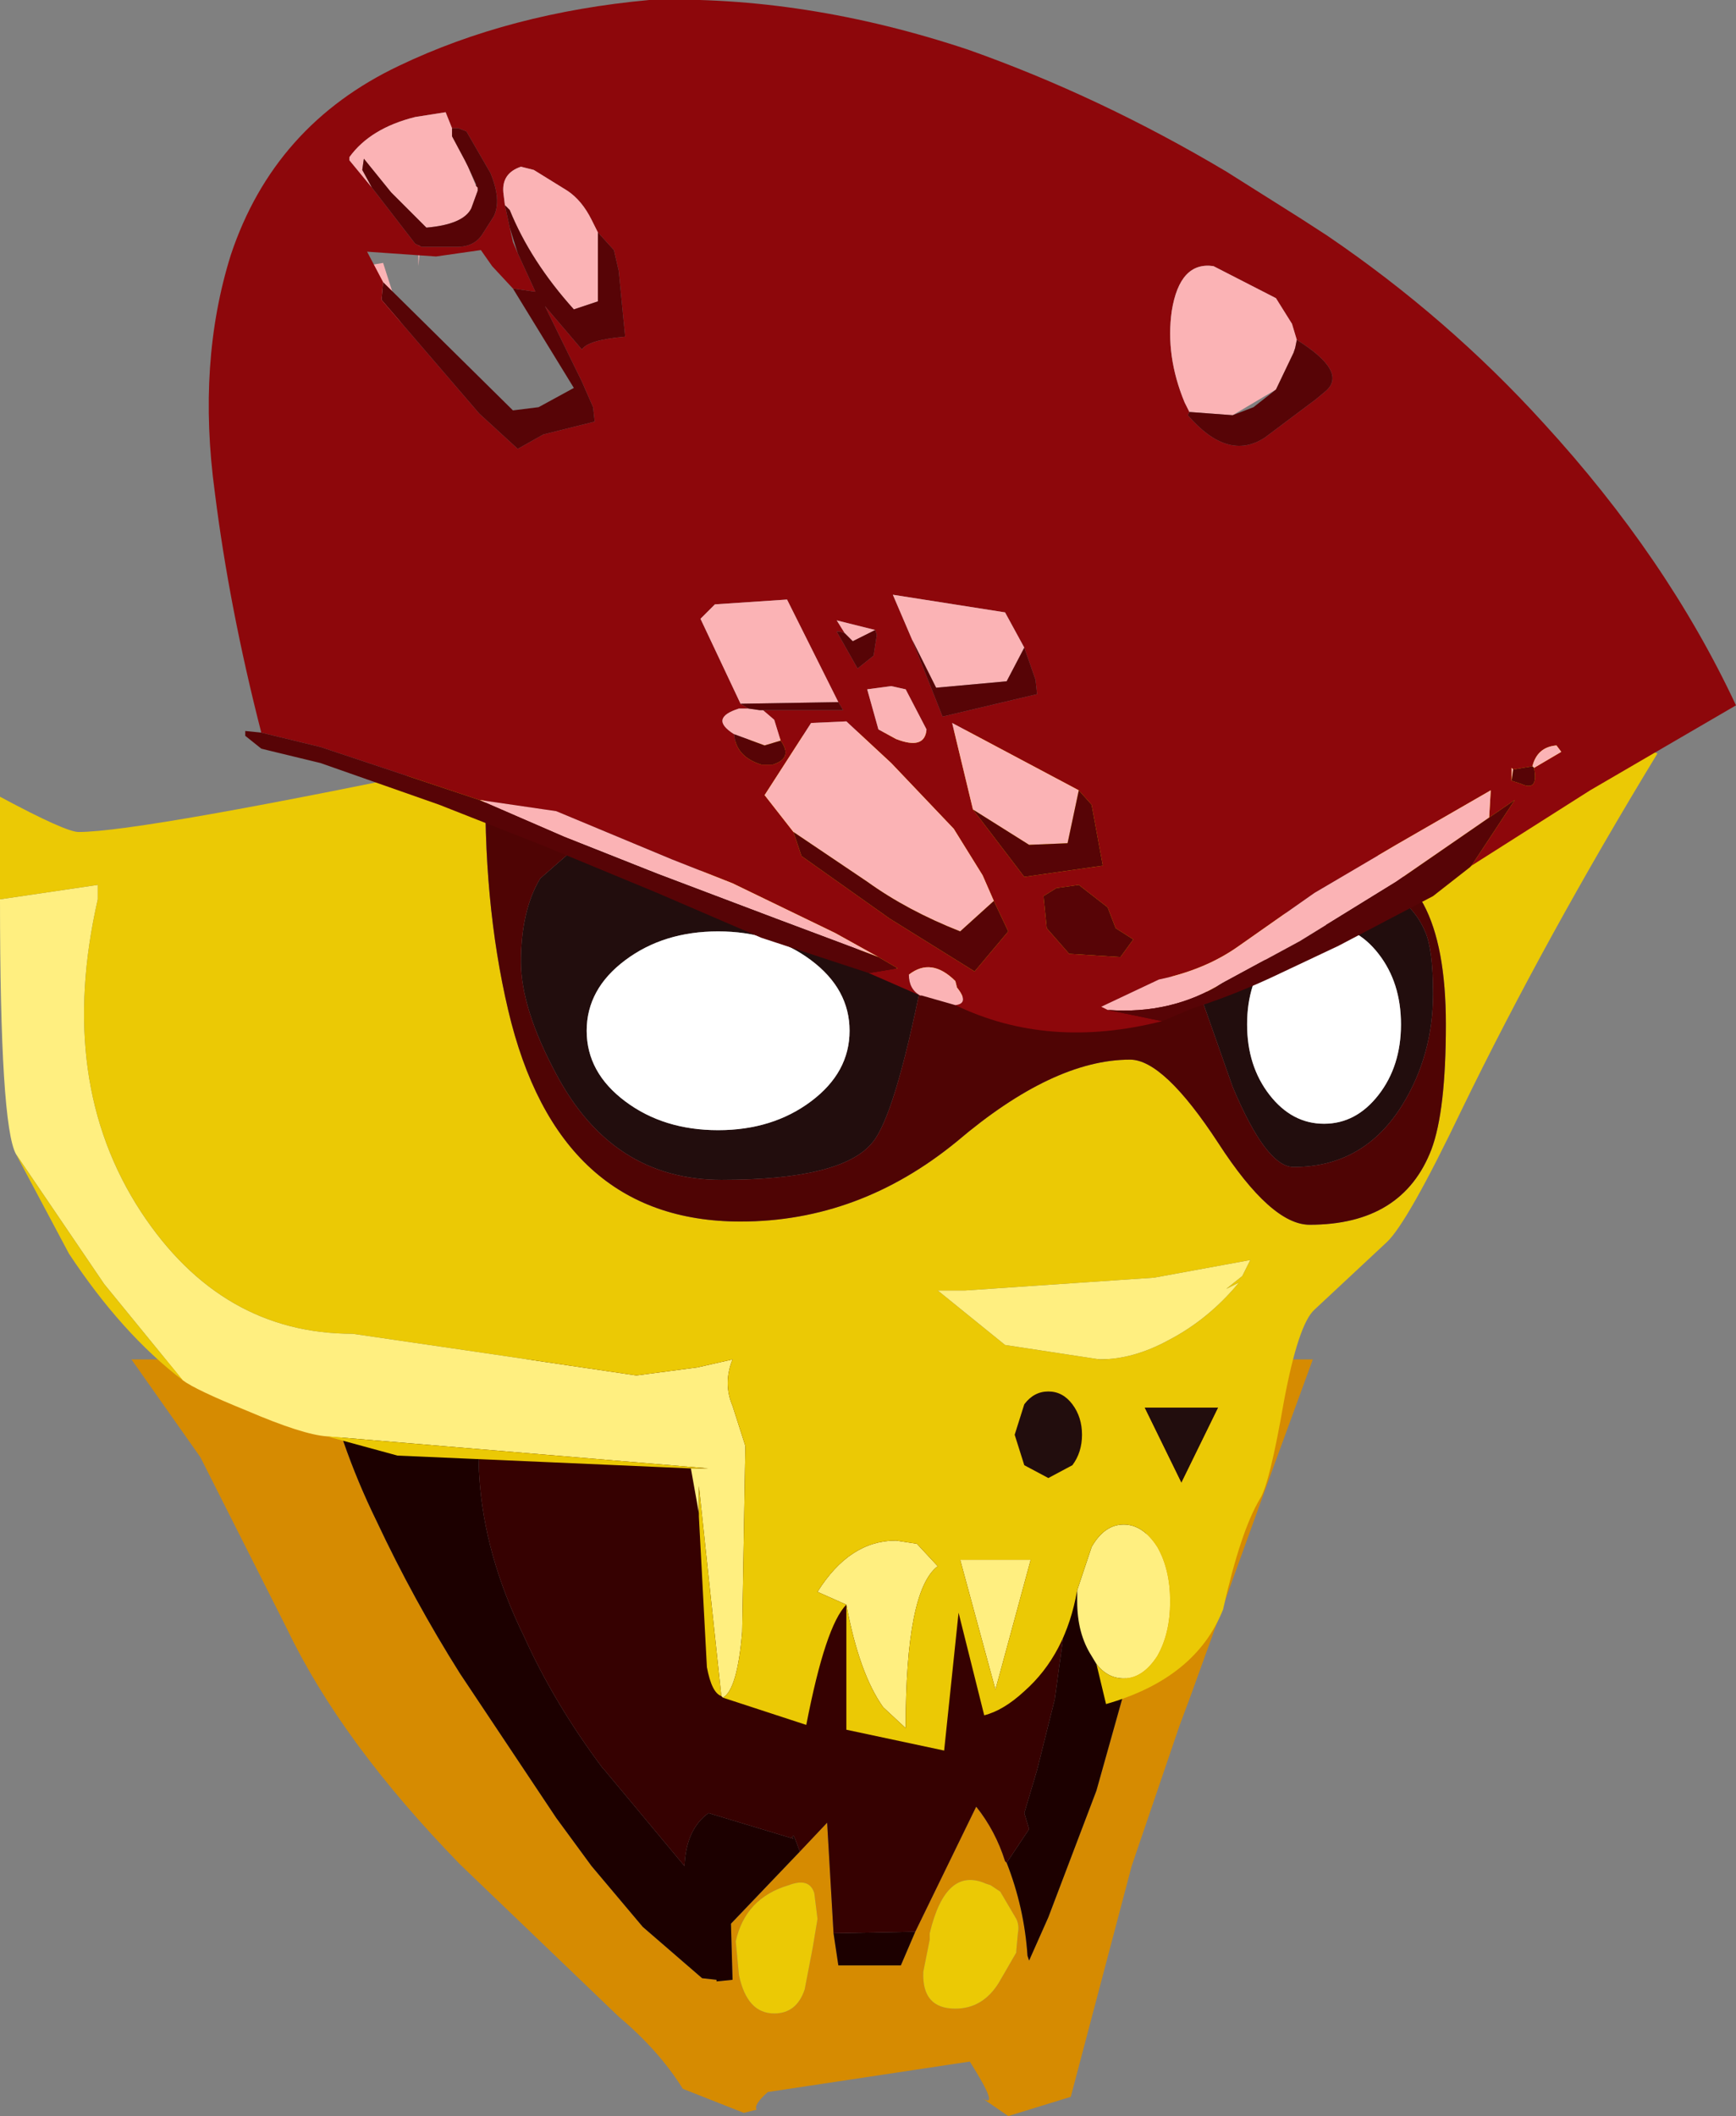 <?xml version="1.0" encoding="UTF-8" standalone="no"?>
<svg xmlns:xlink="http://www.w3.org/1999/xlink" height="66.0px" width="54.15px" xmlns="http://www.w3.org/2000/svg">
  <rect width="100%" height="100%" fill="#808080" stroke="none"/>
  <g transform="matrix(1.0, 0.0, 0.0, 1.0, 58.15, 55.05)">
    <path d="M-48.15 -12.65 Q-47.6 -10.05 -46.4 -7.6 -45.25 -5.15 -43.8 -2.85 L-40.8 1.65 -39.7 3.15 -38.1 5.05 -36.25 6.65 -35.8 6.7 -35.8 6.75 -35.3 6.7 -35.35 4.95 -33.2 2.7 -32.35 1.8 -32.15 5.25 -32.0 6.25 -30.05 6.25 -29.6 5.2 -27.7 1.3 Q-27.1 2.05 -26.8 3.0 L-26.75 3.05 Q-26.2 4.45 -26.1 5.95 L-26.05 6.1 -25.45 4.75 -23.95 0.8 -23.15 -2.05 -22.65 -4.85 Q-22.25 -7.85 -22.35 -9.5 -22.55 -11.15 -22.9 -12.65 L-17.2 -12.65 -18.7 -8.55 -21.05 -2.05 -21.35 -1.25 -22.85 3.15 -24.75 10.35 -26.7 10.95 -27.5 10.4 Q-26.95 10.75 -27.9 9.25 L-34.2 10.2 Q-34.65 10.6 -34.55 10.75 L-34.95 10.85 -36.85 10.1 Q-37.6 8.9 -38.85 7.85 L-43.8 3.1 Q-47.5 -0.7 -49.2 -4.25 L-51.9 -9.6 -54.05 -12.65 -48.15 -12.65 M-33.55 3.75 Q-34.9 4.15 -35.2 5.5 L-35.1 6.55 Q-34.85 7.75 -34.0 7.75 -33.3 7.75 -33.05 7.0 L-32.8 5.7 -32.65 4.8 -32.75 4.0 Q-32.9 3.5 -33.55 3.75 M-29.15 5.25 L-29.15 5.45 -29.35 6.45 Q-29.4 7.6 -28.35 7.6 -27.5 7.6 -27.0 6.8 L-26.45 5.85 -26.45 5.8 -26.4 5.25 Q-26.35 5.0 -26.45 4.8 L-26.95 3.95 -27.25 3.75 -27.4 3.7 Q-28.65 3.15 -29.15 5.25" fill="#d68b01" fill-rule="evenodd" stroke="none"/>
    <path d="M-33.2 2.7 L-35.35 4.95 -35.3 6.7 -35.8 6.75 -35.8 6.7 -36.25 6.65 -38.1 5.05 -39.7 3.15 -40.8 1.65 -43.8 -2.85 Q-45.25 -5.15 -46.4 -7.6 -47.6 -10.05 -48.15 -12.65 L-40.55 -12.65 Q-43.4 -11.7 -43.2 -9.0 -43.05 -6.55 -41.8 -4.0 -40.85 -1.9 -39.35 0.1 L-39.3 0.15 -36.8 3.15 Q-36.75 2.0 -36.05 1.5 L-33.4 2.3 -33.45 2.25 -33.4 2.2 -33.35 2.3 -33.2 2.7 M-22.9 -12.65 Q-22.55 -11.15 -22.35 -9.5 -22.25 -7.85 -22.65 -4.85 L-23.15 -2.05 -23.95 0.8 -25.45 4.75 -26.05 6.1 -26.1 5.95 Q-26.2 4.45 -26.75 3.05 L-26.05 2.0 -26.2 1.5 -25.8 0.15 -25.25 -2.05 -24.95 -4.25 Q-24.7 -6.6 -25.55 -8.9 -26.4 -11.1 -29.05 -12.65 L-22.9 -12.65 M-29.6 5.2 L-30.05 6.25 -32.0 6.25 -32.15 5.25 -29.6 5.2" fill="#1c0000" fill-rule="evenodd" stroke="none"/>
    <path d="M-33.2 2.7 L-33.35 2.3 -33.4 2.2 -33.45 2.25 -33.4 2.3 -36.05 1.5 Q-36.75 2.0 -36.8 3.15 L-39.3 0.15 -39.35 0.1 Q-40.85 -1.9 -41.8 -4.0 -43.05 -6.55 -43.2 -9.0 -43.4 -11.7 -40.55 -12.65 L-29.05 -12.65 Q-26.4 -11.1 -25.55 -8.9 -24.7 -6.6 -24.95 -4.25 L-25.25 -2.05 -25.8 0.15 -26.2 1.5 -26.05 2.0 -26.75 3.05 -26.8 3.0 Q-27.1 2.05 -27.7 1.3 L-29.6 5.2 -32.15 5.25 -32.35 1.8 -33.2 2.7" fill="#360101" fill-rule="evenodd" stroke="none"/>
    <path d="M-29.15 5.25 Q-28.65 3.15 -27.4 3.7 L-27.25 3.75 -26.95 3.95 -26.45 4.8 Q-26.35 5.0 -26.4 5.25 L-26.45 5.8 -26.45 5.85 -27.0 6.8 Q-27.5 7.6 -28.35 7.6 -29.4 7.6 -29.35 6.45 L-29.15 5.45 -29.15 5.25 M-33.55 3.75 Q-32.9 3.5 -32.75 4.0 L-32.65 4.8 -32.8 5.7 -33.05 7.0 Q-33.3 7.75 -34.0 7.75 -34.85 7.75 -35.1 6.55 L-35.2 5.5 Q-34.9 4.15 -33.55 3.75" fill="#ebc905" fill-rule="evenodd" stroke="none"/>
    <path d="M-24.8 -41.45 L-23.15 -42.25 -24.05 -41.7 -24.8 -41.45" fill="#8d070b" fill-rule="evenodd" stroke="none"/>
    <path d="M-45.0 -47.8 L-45.1 -46.75 -45.1 -47.8 -45.0 -47.8 M-45.8 -45.6 L-45.0 -42.3 -45.7 -41.95 Q-46.5 -41.6 -47.15 -41.6 -48.15 -41.6 -49.65 -45.8 L-49.8 -46.8 Q-48.45 -46.45 -46.2 -46.85 L-45.8 -45.6" fill="#fbb3b5" fill-rule="evenodd" stroke="none"/>
    <path d="M-29.4 -24.45 Q-30.25 -20.2 -30.95 -19.4 -31.9 -18.25 -35.65 -18.25 -39.05 -18.25 -40.8 -21.55 -41.9 -23.6 -41.9 -25.05 -41.9 -26.65 -41.3 -27.65 L-39.3 -29.4 -29.4 -24.45 M-17.0 -27.7 Q-14.4 -27.65 -13.7 -26.0 -13.45 -25.45 -13.45 -24.05 -13.45 -22.15 -14.4 -20.6 -15.6 -18.65 -17.8 -18.65 -18.65 -18.65 -19.7 -21.15 L-20.65 -23.85 -20.5 -23.95 -17.0 -27.7 M-35.75 -26.0 Q-37.45 -26.0 -38.65 -25.1 -39.85 -24.2 -39.85 -22.9 -39.85 -21.6 -38.65 -20.7 -37.45 -19.8 -35.75 -19.8 -34.05 -19.8 -32.85 -20.7 -31.65 -21.6 -31.65 -22.9 -31.65 -24.2 -32.85 -25.1 -34.05 -26.0 -35.75 -26.0 M-16.85 -26.2 Q-17.85 -26.2 -18.55 -25.3 -19.25 -24.4 -19.25 -23.1 -19.25 -21.8 -18.55 -20.9 -17.85 -20.0 -16.85 -20.0 -15.85 -20.0 -15.15 -20.9 -14.45 -21.8 -14.45 -23.1 -14.45 -24.4 -15.15 -25.3 -15.85 -26.2 -16.85 -26.2 M-22.45 -11.15 L-20.15 -11.15 -21.3 -8.8 -22.45 -11.15 M-24.7 -9.35 L-25.45 -8.95 -26.2 -9.35 -26.5 -10.3 -26.2 -11.25 Q-25.9 -11.65 -25.45 -11.65 -25.0 -11.65 -24.7 -11.25 -24.4 -10.85 -24.4 -10.3 -24.4 -9.75 -24.7 -9.35" fill="#220d0d" fill-rule="evenodd" stroke="none"/>
    <path d="M-58.15 -27.0 L-55.1 -27.45 -55.1 -27.0 Q-56.4 -21.3 -53.75 -17.25 -51.25 -13.45 -47.15 -13.45 L-42.7 -12.8 -38.3 -12.15 -36.4 -12.4 -35.3 -12.65 Q-35.6 -11.9 -35.3 -11.2 L-34.9 -9.95 -35.0 -4.15 Q-35.15 -2.35 -35.6 -2.1 L-35.65 -2.15 -36.35 -8.7 -36.35 -7.85 -36.6 -9.25 -36.05 -9.25 -47.95 -10.25 Q-48.7 -10.3 -50.45 -11.05 -52.05 -11.7 -52.45 -12.0 L-54.9 -15.0 -57.65 -19.05 Q-58.15 -19.95 -58.15 -27.0 M-31.75 -5.0 L-32.65 -5.4 Q-31.65 -7.0 -30.2 -7.0 L-29.55 -6.9 -28.9 -6.2 Q-29.9 -5.45 -29.9 -1.15 L-30.6 -1.8 Q-31.35 -2.85 -31.75 -5.0 M-24.55 -5.45 L-24.1 -6.8 Q-23.7 -7.5 -23.1 -7.5 -22.5 -7.5 -22.05 -6.8 -21.65 -6.1 -21.65 -5.1 -21.65 -4.1 -22.05 -3.4 -22.5 -2.7 -23.1 -2.7 -23.6 -2.7 -23.95 -3.15 L-24.1 -3.4 Q-24.55 -4.1 -24.55 -5.1 L-24.55 -5.4 -24.55 -5.45 M-28.9 -14.8 L-28.05 -14.8 -22.15 -15.2 -19.15 -15.75 -19.4 -15.25 -19.9 -14.85 -19.5 -15.05 Q-20.45 -13.9 -21.7 -13.25 -22.8 -12.65 -23.85 -12.65 L-26.8 -13.1 -28.9 -14.8 M-26.0 -6.4 L-27.1 -2.35 -28.2 -6.4 -26.0 -6.4" fill="#ffef80" fill-rule="evenodd" stroke="none"/>
    <path d="M-58.15 -27.0 L-58.15 -30.2 Q-56.1 -29.1 -55.7 -29.1 -53.75 -29.1 -43.0 -31.35 L-31.9 -32.2 -20.3 -32.45 -15.55 -30.55 Q-15.05 -30.55 -14.1 -31.2 -13.15 -31.9 -12.65 -31.9 L-11.35 -31.75 -8.8 -32.2 -7.25 -31.85 -6.45 -31.55 Q-9.95 -25.8 -12.55 -20.45 -14.25 -16.9 -14.9 -16.3 L-17.15 -14.2 Q-17.65 -13.75 -18.1 -11.35 -18.55 -8.75 -18.85 -8.3 -19.45 -7.3 -20.0 -4.85 -20.85 -2.7 -23.65 -1.9 L-23.95 -3.15 Q-23.6 -2.7 -23.1 -2.7 -22.5 -2.7 -22.05 -3.4 -21.65 -4.1 -21.65 -5.1 -21.65 -6.1 -22.05 -6.8 -22.5 -7.5 -23.1 -7.5 -23.7 -7.5 -24.1 -6.8 L-24.55 -5.45 Q-24.9 -3.45 -26.2 -2.3 -26.85 -1.7 -27.45 -1.55 L-28.25 -4.75 -28.7 -0.45 -31.75 -1.1 -31.75 -5.0 Q-32.4 -4.35 -33.0 -1.25 L-35.6 -2.1 Q-35.15 -2.35 -35.0 -4.15 L-34.9 -9.95 -35.3 -11.2 Q-35.6 -11.9 -35.3 -12.65 L-36.4 -12.4 -38.3 -12.15 -42.7 -12.8 -47.15 -13.45 Q-51.25 -13.45 -53.75 -17.25 -56.4 -21.3 -55.1 -27.0 L-55.1 -27.45 -58.15 -27.0 M-31.75 -5.0 Q-31.35 -2.85 -30.6 -1.8 L-29.9 -1.15 Q-29.9 -5.45 -28.9 -6.2 L-29.55 -6.9 -30.2 -7.0 Q-31.65 -7.0 -32.65 -5.4 L-31.75 -5.0 M-29.4 -24.45 L-39.3 -29.4 -43.0 -31.1 Q-43.1 -26.95 -42.3 -23.55 -40.75 -16.95 -35.05 -16.95 -31.35 -16.95 -28.3 -19.45 -25.3 -22.0 -22.9 -22.0 -21.85 -22.0 -20.15 -19.4 -18.5 -16.85 -17.3 -16.85 -14.4 -16.85 -13.5 -19.2 -13.05 -20.4 -13.05 -23.1 -13.05 -25.55 -13.75 -26.85 -14.5 -28.2 -16.1 -28.85 L-17.0 -27.7 -20.5 -23.95 Q-20.35 -24.3 -21.65 -24.6 L-24.15 -24.9 -26.15 -24.4 -28.15 -23.95 -29.0 -24.1 -29.4 -24.45 M-57.65 -19.05 L-54.9 -15.0 -52.45 -12.0 Q-54.35 -13.45 -56.0 -15.95 L-57.65 -19.05 M-47.95 -10.25 L-36.05 -9.25 -36.6 -9.25 -45.75 -9.65 -47.95 -10.25 M-36.35 -7.85 L-36.35 -8.7 -35.65 -2.15 Q-35.95 -2.25 -36.1 -3.05 L-36.35 -7.75 -36.35 -7.85 M-28.9 -14.8 L-26.8 -13.1 -23.85 -12.65 Q-22.8 -12.65 -21.7 -13.25 -20.45 -13.9 -19.5 -15.05 L-19.9 -14.85 -19.4 -15.25 -19.15 -15.75 -22.15 -15.2 -28.05 -14.8 -28.9 -14.8 M-24.7 -9.35 Q-24.4 -9.75 -24.4 -10.3 -24.4 -10.85 -24.7 -11.25 -25.0 -11.65 -25.45 -11.65 -25.9 -11.65 -26.2 -11.25 L-26.5 -10.3 -26.2 -9.35 -25.45 -8.95 -24.7 -9.35 M-22.45 -11.15 L-21.3 -8.8 -20.15 -11.15 -22.45 -11.15 M-26.0 -6.4 L-28.2 -6.4 -27.1 -2.35 -26.0 -6.4" fill="#ebc905" fill-rule="evenodd" stroke="none"/>
    <path d="M-39.3 -29.4 L-41.3 -27.65 Q-41.9 -26.65 -41.9 -25.05 -41.9 -23.6 -40.8 -21.55 -39.05 -18.25 -35.65 -18.25 -31.9 -18.25 -30.95 -19.4 -30.25 -20.2 -29.4 -24.45 L-29.0 -24.1 -28.15 -23.95 -26.15 -24.4 -24.15 -24.9 -21.65 -24.6 Q-20.35 -24.3 -20.5 -23.95 L-20.65 -23.85 -19.7 -21.15 Q-18.65 -18.65 -17.8 -18.65 -15.6 -18.65 -14.4 -20.6 -13.45 -22.15 -13.45 -24.05 -13.45 -25.45 -13.7 -26.0 -14.4 -27.65 -17.0 -27.7 L-16.1 -28.85 Q-14.5 -28.2 -13.75 -26.85 -13.05 -25.55 -13.05 -23.1 -13.05 -20.4 -13.5 -19.2 -14.4 -16.85 -17.3 -16.85 -18.5 -16.85 -20.15 -19.4 -21.85 -22.0 -22.9 -22.0 -25.3 -22.0 -28.3 -19.45 -31.35 -16.95 -35.05 -16.95 -40.75 -16.95 -42.3 -23.55 -43.1 -26.95 -43.0 -31.1 L-39.3 -29.4" fill="#4f0404" fill-rule="evenodd" stroke="none"/>
    <path d="M-16.85 -26.2 Q-15.85 -26.2 -15.15 -25.3 -14.45 -24.4 -14.45 -23.1 -14.45 -21.8 -15.15 -20.9 -15.85 -20.0 -16.85 -20.0 -17.85 -20.0 -18.55 -20.9 -19.25 -21.8 -19.25 -23.1 -19.25 -24.4 -18.55 -25.3 -17.85 -26.2 -16.85 -26.2 M-35.75 -26.0 Q-34.05 -26.0 -32.85 -25.1 -31.65 -24.2 -31.65 -22.9 -31.65 -21.6 -32.85 -20.7 -34.05 -19.8 -35.75 -19.8 -37.45 -19.8 -38.65 -20.7 -39.85 -21.6 -39.85 -22.9 -39.85 -24.2 -38.65 -25.1 -37.45 -26.0 -35.75 -26.0" fill="#ffffff" fill-rule="evenodd" stroke="none"/>
    <path d="M-50.0 -32.2 Q-51.0 -36.1 -51.45 -39.7 -52.0 -43.75 -50.95 -47.1 -49.6 -51.15 -45.7 -53.0 -42.25 -54.65 -37.9 -55.05 -33.05 -55.2 -27.95 -53.5 -23.85 -52.05 -19.9 -49.7 L-17.6 -48.25 -16.75 -47.7 Q-13.0 -45.15 -10.0 -41.85 -6.15 -37.65 -4.0 -33.05 L-8.55 -30.4 -12.25 -28.05 -10.9 -30.1 -11.7 -29.55 -11.65 -30.4 -14.6 -28.7 -17.15 -27.2 -19.5 -25.55 Q-20.55 -24.8 -22.0 -24.5 L-23.8 -23.65 -23.6 -23.55 -21.9 -23.2 Q-25.45 -22.3 -28.35 -23.7 -27.9 -23.75 -28.3 -24.25 L-28.35 -24.45 Q-29.1 -25.2 -29.8 -24.65 -29.8 -24.2 -29.45 -24.0 L-31.05 -24.7 -30.15 -24.85 -30.75 -25.2 -32.1 -25.95 -35.3 -27.5 -37.2 -28.25 -40.8 -29.75 -43.2 -30.1 -48.15 -31.75 -50.0 -32.2 M-44.05 -51.05 L-44.25 -51.55 -45.2 -51.4 Q-46.6 -51.05 -47.25 -50.15 L-47.25 -50.05 -46.55 -49.2 -45.2 -47.45 -45.0 -47.35 -43.9 -47.35 Q-43.35 -47.35 -43.1 -47.75 L-42.75 -48.3 Q-42.5 -48.8 -42.85 -49.65 L-43.6 -50.95 -43.85 -51.05 -44.05 -51.05 M-39.5 -47.8 L-39.7 -48.2 Q-40.0 -48.8 -40.45 -49.1 L-41.5 -49.75 -41.9 -49.85 Q-42.5 -49.65 -42.45 -49.05 L-42.4 -48.65 -42.25 -47.95 -42.15 -47.5 -42.0 -47.15 -41.45 -45.95 -42.15 -46.05 -42.8 -46.75 -43.15 -47.25 -44.55 -47.05 -46.7 -47.2 -46.2 -46.25 -46.25 -45.7 -43.2 -42.15 -42.0 -41.05 -41.2 -41.5 -39.6 -41.9 -39.65 -42.35 -40.0 -43.15 -41.15 -45.5 -40.0 -44.15 Q-39.8 -44.45 -38.65 -44.55 L-38.85 -46.6 -39.0 -47.25 -39.5 -47.8 M-17.7 -44.45 L-17.85 -44.95 -18.35 -45.75 -20.3 -46.75 Q-21.35 -46.9 -21.6 -45.35 -21.8 -43.95 -21.2 -42.5 L-21.05 -42.2 -21.1 -42.1 Q-19.85 -40.65 -18.7 -41.4 L-17.1 -42.6 -16.8 -42.85 Q-16.1 -43.45 -17.7 -44.45 M-10.95 -31.05 L-11.0 -31.1 -11.0 -30.7 -10.7 -30.6 Q-10.15 -30.35 -10.3 -31.1 L-9.45 -31.6 -9.6 -31.8 Q-10.2 -31.75 -10.35 -31.15 L-10.95 -31.05 M-31.8 -35.3 L-31.95 -35.35 -32.05 -35.35 -31.4 -34.2 -30.9 -34.6 -30.8 -35.25 -30.85 -35.4 -32.05 -35.7 -31.8 -35.3 M-34.8 -32.95 L-35.1 -32.95 Q-36.05 -32.65 -35.25 -32.15 -35.2 -31.45 -34.4 -31.2 L-34.05 -31.2 Q-33.4 -31.4 -33.8 -31.95 L-34.0 -32.6 -34.35 -32.9 -31.85 -32.9 -32.0 -33.15 -33.6 -36.35 -35.85 -36.2 -36.3 -35.75 -35.05 -33.1 -34.8 -32.95 M-27.15 -26.95 L-27.5 -27.75 -28.4 -29.2 -30.35 -31.25 -31.75 -32.55 -32.85 -32.5 -34.3 -30.25 -33.4 -29.1 -33.15 -28.35 -30.4 -26.4 -27.75 -24.75 -26.7 -26.0 -27.15 -26.95 M-31.1 -33.55 L-30.75 -32.3 -30.2 -32.0 Q-29.3 -31.65 -29.25 -32.3 L-29.9 -33.55 -30.35 -33.65 -31.1 -33.55 M-26.2 -34.85 L-26.8 -35.95 -30.3 -36.5 -29.7 -35.1 -28.75 -32.7 -25.8 -33.4 -25.85 -33.85 -26.2 -34.85 M-27.8 -29.8 L-26.2 -27.7 -23.75 -28.05 -24.1 -29.95 -24.5 -30.4 -28.45 -32.5 -27.8 -29.8 M-25.6 -27.1 L-25.5 -26.1 -24.8 -25.3 -23.2 -25.2 -22.8 -25.75 -23.35 -26.1 -23.6 -26.75 -24.5 -27.45 -25.2 -27.35 -25.6 -27.1" fill="#8d070b" fill-rule="evenodd" stroke="none"/>
    <path d="M-28.35 -23.7 L-29.4 -24.0 -29.45 -24.0 Q-29.8 -24.2 -29.8 -24.65 -29.1 -25.2 -28.35 -24.45 L-28.3 -24.25 Q-27.9 -23.75 -28.35 -23.7 M-43.2 -30.1 L-40.8 -29.75 -37.2 -28.25 -35.3 -27.5 -32.1 -25.95 -30.75 -25.2 -33.95 -26.4 -37.65 -27.8 -40.55 -28.95 -43.2 -30.1 M-46.55 -49.2 L-47.25 -50.05 -47.25 -50.15 Q-46.6 -51.05 -45.2 -51.4 L-44.25 -51.55 -44.05 -51.05 -44.05 -50.8 -43.65 -50.05 -43.55 -49.85 -43.3 -49.25 -43.25 -49.2 -43.25 -49.15 -43.25 -49.1 -43.45 -48.55 Q-43.7 -48.05 -44.85 -47.95 L-45.95 -49.05 -46.8 -50.1 -46.85 -49.75 -46.55 -49.2 M-42.4 -48.65 L-42.45 -49.05 Q-42.5 -49.65 -41.9 -49.85 L-41.5 -49.75 -40.45 -49.1 Q-40.0 -48.8 -39.7 -48.2 L-39.5 -47.8 -39.5 -45.65 -40.25 -45.4 Q-41.6 -46.9 -42.25 -48.5 L-42.4 -48.65 M-21.05 -42.2 L-21.2 -42.5 Q-21.8 -43.95 -21.6 -45.35 -21.35 -46.9 -20.3 -46.75 L-18.35 -45.75 -17.85 -44.95 -17.7 -44.45 -17.75 -44.2 -17.8 -44.05 -18.35 -42.9 -19.7 -42.1 -21.05 -42.2 M-11.0 -30.7 L-11.0 -31.1 -10.95 -31.05 -11.0 -30.7 M-10.35 -31.15 Q-10.2 -31.75 -9.6 -31.8 L-9.45 -31.6 -10.3 -31.1 -10.35 -31.15 M-23.6 -23.55 L-23.8 -23.65 -22.0 -24.5 Q-20.55 -24.8 -19.5 -25.55 L-17.15 -27.2 -14.6 -28.7 -11.65 -30.4 -11.7 -29.55 -14.6 -27.55 -17.6 -25.7 -20.0 -24.4 Q-21.6 -23.4 -23.6 -23.55 M-31.8 -35.3 L-32.05 -35.7 -30.85 -35.4 -31.55 -35.05 -31.8 -35.3 M-35.25 -32.15 Q-36.05 -32.65 -35.1 -32.95 L-34.8 -32.95 -34.45 -32.9 -34.35 -32.9 -34.0 -32.6 -33.8 -31.95 -34.3 -31.8 -35.25 -32.15 M-35.05 -33.1 L-36.3 -35.75 -35.85 -36.2 -33.6 -36.35 -32.0 -33.15 -35.05 -33.1 M-33.4 -29.1 L-34.3 -30.25 -32.85 -32.5 -31.75 -32.55 -30.35 -31.25 -28.4 -29.2 -27.5 -27.75 -27.15 -26.95 -28.2 -26.0 Q-29.85 -26.65 -31.1 -27.55 L-33.4 -29.1 M-31.1 -33.55 L-30.35 -33.65 -29.9 -33.55 -29.25 -32.3 Q-29.3 -31.65 -30.2 -32.0 L-30.75 -32.3 -31.1 -33.55 M-29.7 -35.1 L-30.3 -36.5 -26.8 -35.95 -26.2 -34.85 -26.75 -33.8 -28.95 -33.6 -29.7 -35.1 M-27.8 -29.8 L-28.45 -32.5 -24.5 -30.4 -24.85 -28.75 -26.05 -28.7 -27.8 -29.8" fill="#fbb3b5" fill-rule="evenodd" stroke="none"/>
    <path d="M-12.25 -28.05 L-12.3 -28.0 -13.45 -27.1 -16.4 -25.55 -18.2 -24.7 Q-19.55 -24.05 -20.95 -23.6 L-21.9 -23.2 -23.6 -23.55 Q-21.6 -23.4 -20.0 -24.4 L-17.6 -25.7 -14.6 -27.55 -11.7 -29.55 -10.9 -30.1 -12.25 -28.05 M-31.05 -24.7 L-34.4 -25.8 -37.65 -27.2 -41.15 -28.65 -44.45 -29.95 -48.15 -31.25 -49.8 -31.65 -50.0 -31.7 -50.5 -32.1 -50.5 -32.25 -50.0 -32.2 -48.15 -31.75 -43.2 -30.1 -40.55 -28.95 -37.65 -27.8 -33.95 -26.4 -30.75 -25.2 -30.15 -24.85 -31.05 -24.7 M-44.05 -51.05 L-43.85 -51.05 -43.6 -50.95 -42.85 -49.65 Q-42.5 -48.8 -42.75 -48.3 L-43.1 -47.75 Q-43.35 -47.35 -43.9 -47.35 L-45.0 -47.35 -45.2 -47.45 -46.55 -49.2 -46.85 -49.75 -46.8 -50.1 -45.95 -49.05 -44.85 -47.95 Q-43.7 -48.05 -43.45 -48.55 L-43.25 -49.1 -43.25 -49.15 -43.25 -49.2 -43.3 -49.25 -43.3 -49.3 -43.55 -49.85 -43.65 -50.05 -44.05 -50.8 -44.05 -51.05 M-42.4 -48.65 L-42.25 -48.5 Q-41.6 -46.9 -40.25 -45.4 L-39.5 -45.65 -39.5 -47.8 -39.0 -47.25 -38.85 -46.6 -38.65 -44.55 Q-39.8 -44.45 -40.0 -44.15 L-41.15 -45.5 -40.0 -43.15 -39.65 -42.35 -39.6 -41.9 -41.2 -41.5 -42.0 -41.05 -43.2 -42.15 -46.25 -45.7 -46.2 -46.25 -42.15 -42.25 -41.35 -42.35 -40.25 -42.95 -42.15 -46.05 -41.45 -45.95 -42.0 -47.15 -42.25 -47.95 -42.4 -48.65 M-17.7 -44.45 Q-16.1 -43.45 -16.8 -42.85 L-17.1 -42.6 -18.7 -41.4 Q-19.85 -40.65 -21.1 -42.1 L-21.05 -42.2 -19.7 -42.1 -19.05 -42.35 -18.35 -42.9 -17.8 -44.05 -17.75 -44.2 -17.7 -44.45 M-10.95 -31.05 L-10.35 -31.15 -10.3 -31.1 Q-10.15 -30.35 -10.7 -30.6 L-11.0 -30.7 -10.95 -31.05 M-30.85 -35.4 L-30.8 -35.25 -30.9 -34.6 -31.4 -34.2 -32.05 -35.35 -31.95 -35.35 -31.8 -35.3 -31.55 -35.05 -30.85 -35.4 M-34.8 -32.95 L-35.05 -33.1 -32.0 -33.15 -31.85 -32.9 -34.35 -32.9 -34.45 -32.9 -34.8 -32.95 M-33.8 -31.95 Q-33.4 -31.4 -34.05 -31.2 L-34.4 -31.2 Q-35.2 -31.45 -35.25 -32.15 L-34.3 -31.8 -33.8 -31.95 M-27.15 -26.95 L-26.7 -26.0 -27.75 -24.75 -30.4 -26.4 -33.15 -28.35 -33.4 -29.1 -31.1 -27.55 Q-29.85 -26.65 -28.2 -26.0 L-27.15 -26.95 M-26.2 -34.85 L-25.85 -33.85 -25.8 -33.4 -28.75 -32.7 -29.7 -35.1 -28.95 -33.6 -26.75 -33.8 -26.2 -34.85 M-25.6 -27.1 L-25.2 -27.35 -24.5 -27.45 -23.6 -26.75 -23.35 -26.1 -22.8 -25.75 -23.2 -25.2 -24.8 -25.3 -25.5 -26.1 -25.6 -27.1 M-24.5 -30.4 L-24.1 -29.95 -23.75 -28.05 -26.2 -27.7 -27.8 -29.8 -26.05 -28.7 -24.85 -28.75 -24.5 -30.4" fill="#570406" fill-rule="evenodd" stroke="none"/>
  </g>
</svg>
